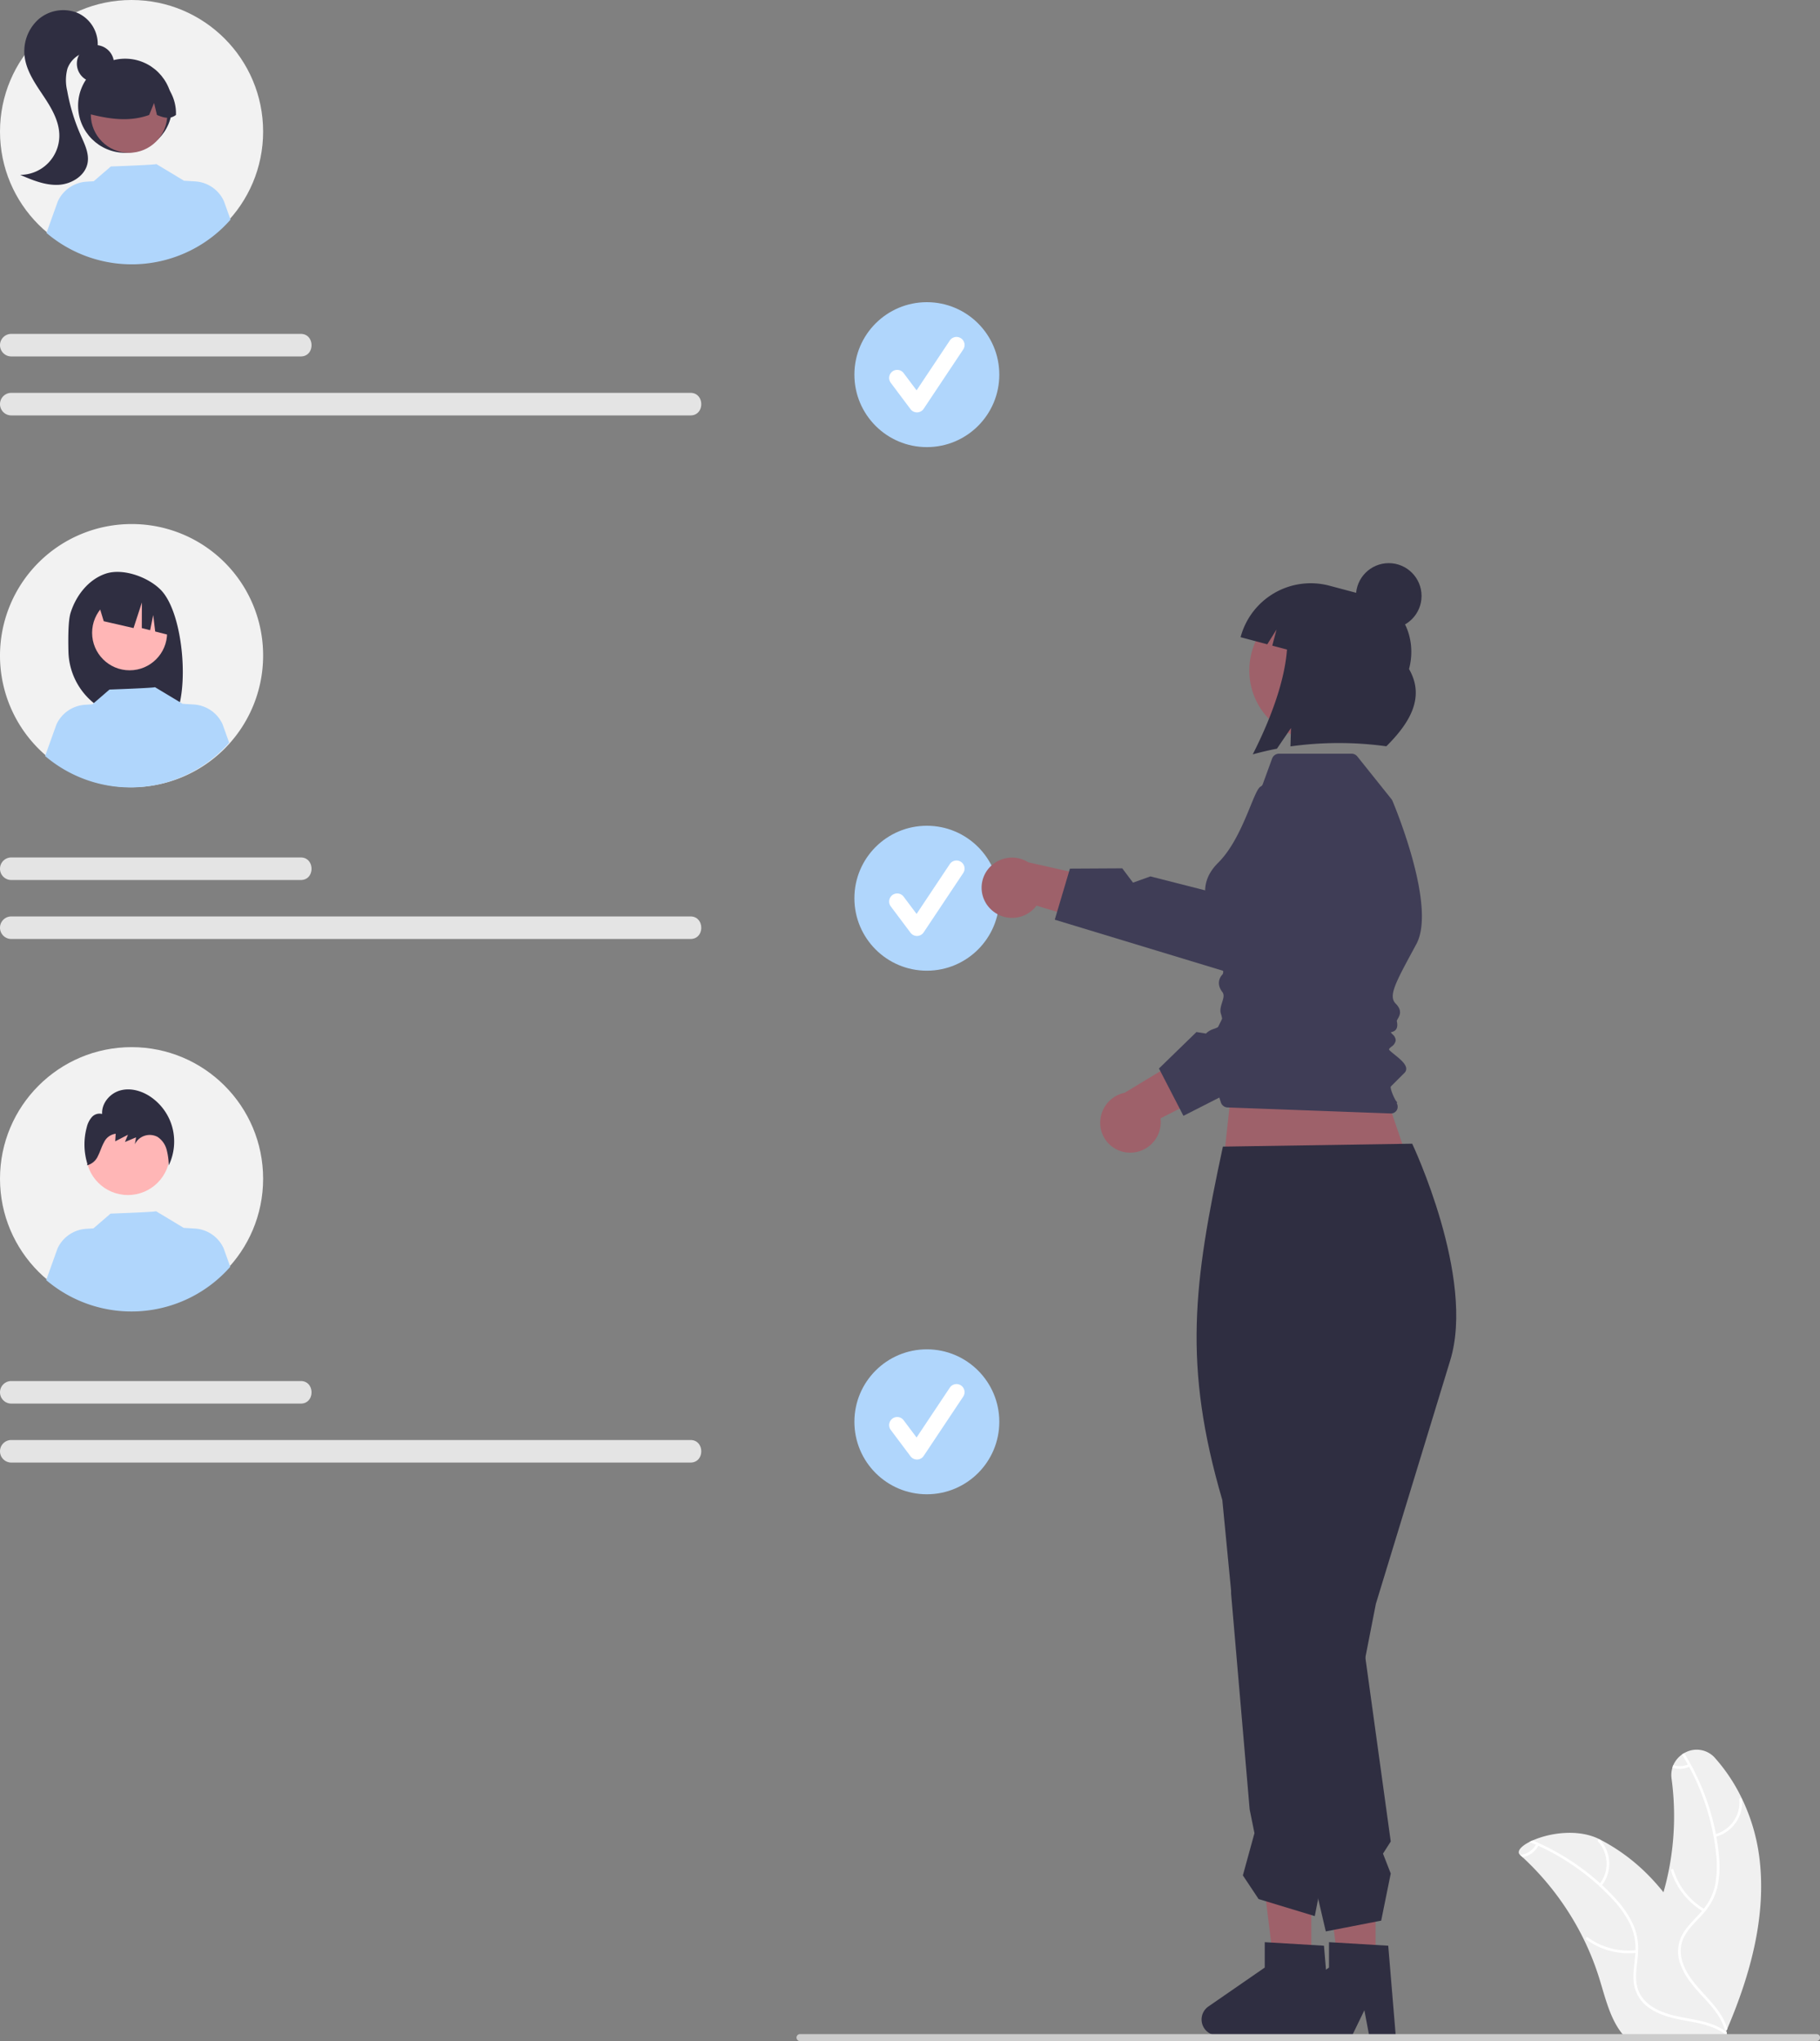 <svg xmlns="http://www.w3.org/2000/svg" data-name="Layer 1" width="623.099" height="698.644" viewBox="0 0 623.099 698.644" xmlns:xlink="http://www.w3.org/1999/xlink"><rect x="0" y="0" width="623.099" height="698.644" fill="#808080" stroke="none"/><circle cx="45.041" cy="45.041" r="45.041" fill="#f2f2f2"/><circle cx="32.672" cy="21.781" r="6.359" fill="#2f2e41"/><circle cx="42.847" cy="36.195" r="16.109" fill="#2f2e41"/><circle cx="44.18" cy="39.209" r="13.091" fill="#9e616a"/><path d="M341.521,126.543a14.995,14.995,0,0,0-22.798,13.087c6.67,1.675,13.678,2.956,20.792.401l1.68-4.111.99,4.114c2.166.885,4.338,1.635,6.51-.009A15.311,15.311,0,0,0,341.521,126.543Z" transform="translate(-288.451 -100.678)" fill="#2f2e41"/><path d="M315.203,105.197a13.007,13.007,0,0,0-13.576,2.091,14.712,14.712,0,0,0-4.695,13.092c.721,4.882,3.689,9.086,6.425,13.193s5.408,8.608,5.405,13.543a13.425,13.425,0,0,1-13.398,13.416c4.172,1.796,8.526,3.627,13.062,3.414s9.292-3.129,10.032-7.611c.533-3.229-1.051-6.377-2.372-9.371a66.289,66.289,0,0,1-4.633-15.25,15.329,15.329,0,0,1,.089-7.551,8.867,8.867,0,0,1,8.809-5.819l1.499-1.349A11.67,11.67,0,0,0,315.203,105.197Z" transform="translate(-288.451 -100.678)" fill="#2f2e41"/><path d="M367.381,175.855a45.025,45.025,0,0,1-63.015,4.554l3.863-10.78a11.592,11.592,0,0,1,9.847-6.762l2.458-.151,5.86-5.054s15.79-.564,15.556-.834l9.565,5.753-.008-.04,3.76.23a11.587,11.587,0,0,1,9.847,6.762Z" transform="translate(-288.451 -100.678)" fill="#b0d6fc"/><path d="M378.532,325.179a45.041,45.041,0,1,1-44.961-45.121A44.924,44.924,0,0,1,378.532,325.179Z" transform="translate(-288.451 -100.678)" fill="#f2f2f2"/><path d="M312.616,310.448c1.862-5.935,6.098-11.379,11.955-13.386,5.858-2.006,14.434,1.05,18.838,5.439,8.055,8.028,10.021,35.606,4.487,44.321-1.101-.058-4.899-.101-6.013-.143l-1.576-5.253v5.201q-2.662-.082-5.366-.114a23.355,23.355,0,0,1-23.058-22.778C311.737,317.954,311.882,312.787,312.616,310.448Z" transform="translate(-288.451 -100.678)" fill="#2f2e41"/><circle cx="44.373" cy="216.605" r="12.836" fill="#ffb6b6"/><path d="M321.745,306.01l14.78-7.401h0A18.577,18.577,0,0,1,347.405,314l.368,4.413-6.189-1.575-.678-5.642-1.051,5.202-2.856-.727.027-8.76-2.858,8.754-10.201-2.344Z" transform="translate(-288.451 -100.678)" fill="#2f2e41"/><path d="M366.915,354.906a45.025,45.025,0,0,1-63.015,4.554L307.763,348.68a11.592,11.592,0,0,1,9.847-6.762l2.458-.151,5.86-5.054s15.79-.564,15.556-.834l9.565,5.753-.008-.04,3.76.23a11.587,11.587,0,0,1,9.847,6.762Z" transform="translate(-288.451 -100.678)" fill="#b0d6fc"/><circle cx="45.041" cy="403.472" r="45.041" fill="#f2f2f2"/><circle cx="43.798" cy="394.674" r="14.377" fill="#ffb6b6"/><path d="M367.282,534.286A45.025,45.025,0,0,1,304.267,538.84l3.863-10.78a11.592,11.592,0,0,1,9.847-6.762l2.458-.151,5.86-5.054s15.79-.564,15.556-.834l9.565,5.753-.008-.04,3.76.23a11.587,11.587,0,0,1,9.847,6.762Z" transform="translate(-288.451 -100.678)" fill="#b0d6fc"/><path d="M347.412,486.436a18.537,18.537,0,0,0-7.763-10.562c-3.018-1.931-6.785-2.916-10.205-1.895s-6.251,4.377-6.027,8.003a3.508,3.508,0,0,0-3.541,1.094,8.118,8.118,0,0,0-1.737,3.518,22.363,22.363,0,0,0,.21,12.384l-.068.578a5.606,5.606,0,0,0,3.721-3.233c.787-1.525,1.24-3.217,2.093-4.705a5.104,5.104,0,0,1,3.959-2.861l-.149,2.583q2.18-1.123,4.361-2.247l-1.037,2.481,3.808-1.592q-.213,1.193-.426,2.386a5.666,5.666,0,0,1,7.801-2.522,7.53,7.53,0,0,1,3.078,4.33,22.812,22.812,0,0,1,.737,5.404A18.899,18.899,0,0,0,347.412,486.436Z" transform="translate(-288.451 -100.678)" fill="#2f2e41"/><path d="M391.357,222.684H292.311a3.859,3.859,0,1,1,0-7.718h99.046C396.333,214.897,396.383,222.754,391.357,222.684Z" transform="translate(-288.451 -100.678)" fill="#e4e4e4"/><path d="M524.783,242.87H292.311a3.859,3.859,0,1,1,0-7.718h232.473C529.76,235.083,529.809,242.94,524.783,242.87Z" transform="translate(-288.451 -100.678)" fill="#e4e4e4"/><circle cx="317.318" cy="128.24" r="24.806" fill="#b0d6fc"/><path d="M602.385,241.829a2.759,2.759,0,0,1-2.207-1.104l-6.767-9.023a2.759,2.759,0,1,1,4.415-3.311l4.428,5.903,11.372-17.057a2.759,2.759,0,1,1,4.592,3.061l-13.535,20.302a2.761,2.761,0,0,1-2.219,1.228C602.436,241.828,602.41,241.829,602.385,241.829Z" transform="translate(-288.451 -100.678)" fill="#fff"/><path d="M391.357,401.9H292.311a3.859,3.859,0,1,1,0-7.718h99.046C396.333,394.113,396.383,401.97,391.357,401.9Z" transform="translate(-288.451 -100.678)" fill="#e4e4e4"/><path d="M524.783,422.086H292.311a3.859,3.859,0,1,1,0-7.718h232.473C529.76,414.299,529.809,422.156,524.783,422.086Z" transform="translate(-288.451 -100.678)" fill="#e4e4e4"/><circle cx="317.318" cy="307.456" r="24.806" fill="#b0d6fc"/><path d="M602.385,421.045a2.759,2.759,0,0,1-2.207-1.104l-6.767-9.023a2.759,2.759,0,1,1,4.415-3.311l4.428,5.903L613.624,396.452a2.759,2.759,0,0,1,4.592,3.061l-13.535,20.302a2.76,2.76,0,0,1-2.219,1.228C602.436,421.044,602.41,421.045,602.385,421.045Z" transform="translate(-288.451 -100.678)" fill="#fff"/><path d="M391.357,581.116H292.311a3.859,3.859,0,1,1,0-7.718h99.046C396.333,573.328,396.383,581.186,391.357,581.116Z" transform="translate(-288.451 -100.678)" fill="#e4e4e4"/><path d="M524.783,601.302H292.311a3.859,3.859,0,1,1,0-7.718h232.473C529.76,593.515,529.809,601.372,524.783,601.302Z" transform="translate(-288.451 -100.678)" fill="#e4e4e4"/><circle cx="317.318" cy="486.672" r="24.806" fill="#b0d6fc"/><path d="M602.385,600.26a2.759,2.759,0,0,1-2.207-1.104l-6.767-9.023a2.759,2.759,0,1,1,4.415-3.311l4.428,5.903,11.372-17.057a2.759,2.759,0,1,1,4.592,3.061l-13.535,20.302a2.761,2.761,0,0,1-2.219,1.228C602.436,600.26,602.41,600.26,602.385,600.26Z" transform="translate(-288.451 -100.678)" fill="#fff"/><polygon points="418.481 401.478 483.481 401.478 467.481 354.478 423.481 355.478 418.481 401.478" fill="#9e616a"/><polygon points="470.936 672.331 458.107 672.331 452.004 622.848 470.938 622.849 470.936 672.331" fill="#9e616a"/><path d="M766.288,797.368h-9.103l-1.625-8.594-4.161,8.594h-24.143a5.427,5.427,0,0,1-3.084-9.893l19.28-13.316v-8.689l20.279,1.21Z" transform="translate(-288.451 -100.678)" fill="#2f2e41"/><polygon points="448.936 672.331 436.107 672.331 430.004 622.848 448.938 622.849 448.936 672.331" fill="#9e616a"/><path d="M744.288,797.368h-9.103l-1.625-8.594-4.161,8.594h-24.143a5.427,5.427,0,0,1-3.084-9.893l19.28-13.316v-8.689l20.279,1.21Z" transform="translate(-288.451 -100.678)" fill="#2f2e41"/><path d="M707.124,493.156l64.808-1s21.777,45.897,12.996,74.251L759.492,649.671,738.583,756.548l-19.232-5.837-5.388-8.103,3.968-14.452-1.639-8.091-6.361-73.909v-1l-3-31c-13.504-46.144-9.911-73.994.192-121Z" transform="translate(-288.451 -100.678)" fill="#2f2e41"/><polygon points="464.226 544.028 476.138 630.337 473.481 634.478 476.138 641.286 472.866 657.42 453.899 661.102 435.92 583.95 464.226 544.028" fill="#2f2e41"/><path d="M708.868,479.753c-.015,0-.03 0-.046 0a2.503,2.503,0,0,1-2.402-1.759c-3.139-9.919-6.527-22.098-4.842-23.783a6.896,6.896,0,0,1,2.516-1.374c2.018-.765,3.611-1.37,2.363-5.114-.893-2.678,1.9-5.648.493-7.465-1.794-2.317-1.372-4.537,0-6,1.289-1.375-2.423-7.754-.352-14.294a1.505,1.505,0,0,0-.158-1.253C703.841,414.544,696.265,405.163,705.5,396c8.484-8.418,12.113-24.87,14.532-26.074a1.506,1.506,0,0,0,.743-.836l3.202-8.776a2.529,2.529,0,0,1,2.369-1.657h24.826a2.511,2.511,0,0,1,1.97.946l11.689,14.612a2.449,2.449,0,0,1,.354.596c1.547,3.697,14.923,36.479,8.186,48.991l-1.237,2.292c-5.943,11.007-8.404,15.563-5.85,18.117,2.353,2.353,1.35,4.096.75,5.138-.186.323-.396.688-.36.852.69,3.108-1.059,3.558-1.898,3.774-.057.015-.123.032-.184.049a6.205,6.205,0,0,0,.692.779,2.748,2.748,0,0,1,1.001,2.018,3.12,3.12,0,0,1-1.44,2.105c-.386.323-.823.688-.832.933-.005.144.163.328.264.424.434.417,1.026.896,1.654,1.404,1.817,1.471,3.876,3.137,3.96,4.736a1.911,1.911,0,0,1-.607,1.495l-4.673,4.671c-.337.591,1.207,4.251,1.902,5.073l.322.38-.234.199a2.433,2.433,0,0,1,.154,2.243,2.307,2.307,0,0,1-2.15,1.327Z" transform="translate(-288.451 -100.678)" fill="#3f3d56"/><path d="M627.454,411.696a10.449,10.449,0,0,0,14.651.33,10.268,10.268,0,0,0,1.203-1.358l35.215,10.674-5.403-18.149L640.508,395.839a10.486,10.486,0,0,0-14.376,3.178,10.21,10.21,0,0,0,1.322,12.68Z" transform="translate(-288.451 -100.678)" fill="#9e616a"/><path d="M649.563,415.482,654.757,398l17.906-.099,3.689,4.896,5.95-2.132,18.906,4.813,19.974-32.273a12.969,12.969,0,0,1,19.781-2.743h0a12.897,12.897,0,0,1,2.502,16.008l-28.039,49.008Z" transform="translate(-288.451 -100.678)" fill="#3f3d56"/><path d="M675.049,495.214a10.449,10.449,0,0,0,10.79-9.917,10.267,10.267,0,0,0-.074-1.813l32.783-16.713-16.474-9.338-28.606,17.302a10.486,10.486,0,0,0-8.161,12.255,10.21,10.21,0,0,0,9.741,8.224Z" transform="translate(-288.451 -100.678)" fill="#9e616a"/><path d="M693.61,482.619l-8.373-16.202,12.839-12.482,6.052.973,2.812-5.661,16.964-9.634-7.969-37.108a12.969,12.969,0,0,1,12.358-15.687h0a12.897,12.897,0,0,1,12.898,9.805l13.754,54.761Z" transform="translate(-288.451 -100.678)" fill="#3f3d56"/><circle cx="451.547" cy="229.491" r="23.838" fill="#9e616a"/><path d="M743.595,301.157l2.892.77.982.261,11.006,2.93c9.755,2.597,15.296,13.599,12.374,24.574,5.394,9.351.72,18.023-7.774,26.437a119.656,119.656,0,0,0-32.82.039l.19-6.301-4.819,7.082q-4.126.798-8.279,1.944c6.292-12.391,10.93-25.189,11.721-35.879l-5.04-1.342,1.468-5.516-3.179,5.06-9.137-2.432,0,0A24.857,24.857,0,0,1,743.595,301.157Z" transform="translate(-288.451 -100.678)" fill="#2f2e41"/><circle cx="475.459" cy="203.987" r="11.226" fill="#2f2e41"/><path d="M879.801,795.132c7.97-18.67,13.59-38.99,10.93-59.1a65.244,65.244,0,0,0-5.88-19.65,59.558,59.558,0,0,0-9.22-13.93,8.35,8.35,0,0,0-10.57-1.7c-.26.15-.52.31-.76.48a8.751,8.751,0,0,0-2.97,3.63,6.283,6.283,0,0,0-.31.86,8.938,8.938,0,0,0-.29,3.79,95.571,95.571,0,0,1-.9,31.11q-.765,3.915-1.87,7.76a77.517,77.517,0,0,0-5.27-5.93,65.322,65.322,0,0,0-16.45-12.12h-.01c-.03-.02-.05-.03-.08-.05-7.38-3.76-17.22-2.2-22.97.36-.38.16-.74.34-1.09.51-3,1.54-4.49,3.31-3.21,4.47.29.25.58.51.85.77a95.698,95.698,0,0,1,21.06,28.34v.01a93.306,93.306,0,0,1,5.21,13.16c1.93,6.23,3.53,13.14,7.3,18.22a16.381,16.381,0,0,0,1.25,1.53l33.68-.27c.08-.04.15-.07.23-.11l1.34.05c-.05-.24-.11-.48-.17-.72v-.02c-.03-.13-.07-.27-.1-.39-.03-.1-.05-.19-.07-.27.06-.15.12-.29.19-.44C879.701,795.362,879.751,795.252,879.801,795.132Z" transform="translate(-288.451 -100.678)" fill="#f0f0f0"/><path d="M879.631,796.582a.441.441,0,0,1-.69.3,18.266,18.266,0,0,0-4.51-2.39c-.01-.01-.01,0-.01,0a37.983,37.983,0,0,0-6.24-1.66c-.02,0-.03-.01-.05-.01-.86-.17-1.72-.32-2.58-.48-4.18-.77-8.43-1.7-12.05-4.08a12.277,12.277,0,0,1-5.63-8.33c-.53-3.35.14-6.72.42-10.06.02-.24.04-.49.05-.73.02-.31.03-.61.03-.91a19.4,19.4,0,0,0-1.78-8.8,34.905,34.905,0,0,0-6.36-8.94q-1.995-2.145-4.16-4.13h-.01c-.06-.06-.11-.11-.17-.16,0-.01-.01-.02-.02-.03a81.074,81.074,0,0,0-20.75-13.7c-.27-.12-.55-.25-.83-.37-.73-.33-1.46-.64-2.2-.95.35-.17.71-.35,1.09-.51a82.989,82.989,0,0,1,23.09,14.66c.23.2.46.41.68.62q2.595,2.4,4.94,5.03a32.506,32.506,0,0,1,5.99,9.16,20.412,20.412,0,0,1,1.39,8.58c-.02.56-.06,1.12-.11,1.69-.31,3.37-1,6.85-.23,10.22.88,3.84,3.86,6.52,7.32,8.16a31.635,31.635,0,0,0,7.16,2.22c5.1,1.07,10.37,1.59,14.83,4.33h.01c.07.05.14.09.2.13.01,0,.01,0,.01.01a9.486,9.486,0,0,1,.93.63c.02.01.04.03.06.04a.571.571,0,0,1,.08.07A.444.444,0,0,1,879.631,796.582Z" transform="translate(-288.451 -100.678)" fill="#fff"/><path d="M836.688,746.265a12.205,12.205,0,0,0-.405-15.799c-.392-.435-1.087.154-.694.589a11.302,11.302,0,0,1,.347,14.697c-.37.454.385.964.753.512Z" transform="translate(-288.451 -100.678)" fill="#fff"/><path d="M848.661,768.201a23.524,23.524,0,0,1-16.58-4.362c-.473-.346-.985.407-.512.753a24.469,24.469,0,0,0,17.262,4.504c.583-.069.41-.964-.17-.894Z" transform="translate(-288.451 -100.678)" fill="#fff"/><path d="M815.181,732.362c-.02.04-.04.07-.06.11a7.764,7.764,0,0,1-5.39,3.92c-.27-.26-.56-.52-.85-.77a.334.334,0,0,1,.15-.05,6.909,6.909,0,0,0,5.26-3.47c.05-.08.1-.17.14-.25a.451.451,0,0,1,.63-.12A.47.47,0,0,1,815.181,732.362Z" transform="translate(-288.451 -100.678)" fill="#fff"/><path d="M879.801,795.132a.426.426,0,0,1-.15.35.575.575,0,0,1-.27.11.391.391,0,0,1-.46-.29c-1.38-4.64-4.76-8.2-7.96-11.69-2.88-3.13-5.71-6.43-7.16-10.5a12.279,12.279,0,0,1,.52-10.05,17.724,17.724,0,0,1,1.73-2.62c1.43-1.82,3.13-3.44,4.66-5.16.16-.18.32-.37.47-.55.21-.23.4-.47.58-.71a19.345,19.345,0,0,0,3.87-8.1,34.797,34.797,0,0,0,.31-10.97q-.3-2.91-.83-5.78c-.02-.09-.03-.17-.05-.25a80.771,80.771,0,0,0-8.32-23.47c-.15-.27-.29-.54-.44-.8-.64-1.16-1.3-2.3-2-3.42.24-.17.5-.33.76-.48a82.833,82.833,0,0,1,5.97,11.63,81.254,81.254,0,0,1,4.87,16.05c.07.3.12.61.17.91.42,2.31.73,4.65.92,6.98a32.336,32.336,0,0,1-.74,10.92,20.376,20.376,0,0,1-4.07,7.71q-.51.645-1.08,1.26c-1.52,1.66-3.2,3.27-4.57,5.08a15.11,15.11,0,0,0-1.77,2.94c-1.61,3.6-.85,7.54.93,10.92,3.22,6.15,9.36,10.34,12.63,16.37a18.608,18.608,0,0,1,1.46,3.49A.502.502,0,0,1,879.801,795.132Z" transform="translate(-288.451 -100.678)" fill="#fff"/><path d="M875.657,729.448a12.205,12.205,0,0,0,9.189-12.858c-.051-.584-.96-.532-.909.053a11.302,11.302,0,0,1-8.572,11.944c-.569.14-.273,1.001.292.862Z" transform="translate(-288.451 -100.678)" fill="#fff"/><path d="M872.01,754.171a23.524,23.524,0,0,1-10.612-13.465c-.17-.561-1.032-.268-.862.292a24.469,24.469,0,0,0,11.071,13.989c.507.295.907-.523.403-.816Z" transform="translate(-288.451 -100.678)" fill="#fff"/><path d="M866.851,705.402c-.04.02-.07.03-.11.05a7.703,7.703,0,0,1-5.72.27,6.283,6.283,0,0,1,.31-.86,6.833,6.833,0,0,0,4.97-.21c.09-.03.17-.07.26-.11a.458.458,0,0,1,.58.28A.481.481,0,0,1,866.851,705.402Z" transform="translate(-288.451 -100.678)" fill="#fff"/><path d="M910.359,799.322h-347.988a1.191,1.191,0,1,1,0-2.381h347.988a1.191,1.191,0,1,1,0,2.381Z" transform="translate(-288.451 -100.678)" fill="#ccc"/></svg>